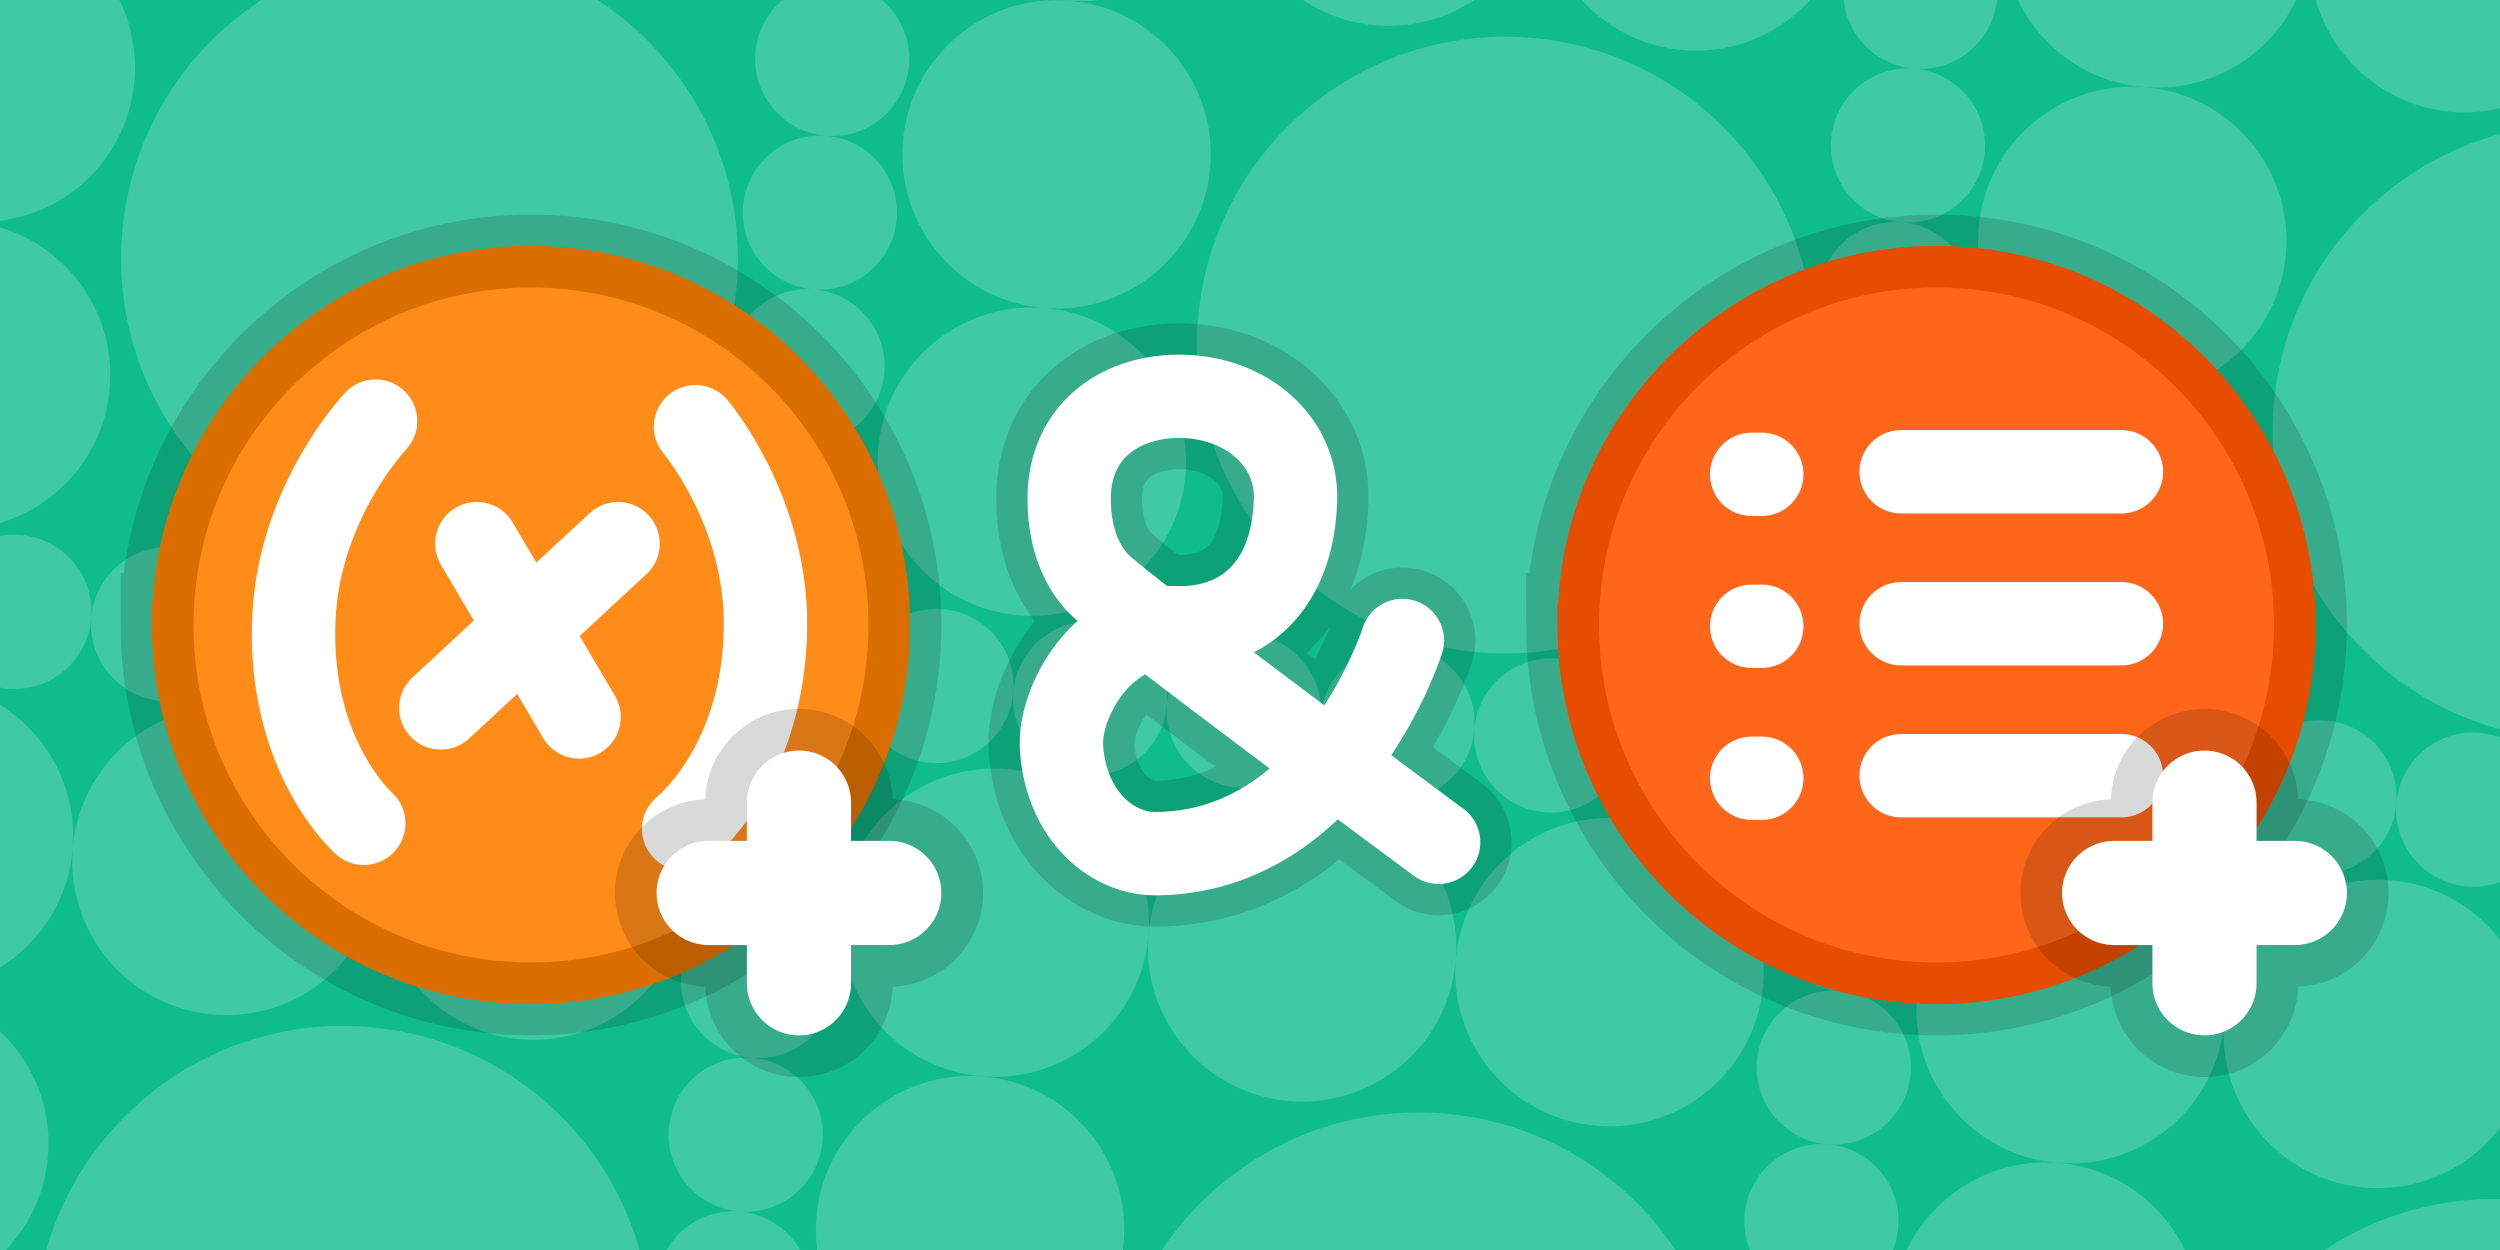 <svg xmlns="http://www.w3.org/2000/svg" width="600" height="300"><g stroke-miterlimit="10" data-paper-data="{&quot;isPaintingLayer&quot;:true}"><path fill="#0fbd8c" d="M0 300V0h600v300z"/><g fill="#fff" fill-opacity=".2" stroke-width="0"><path d="M-41.48 13.308C-39.84-7.062-22-22.246-1.63-20.608 18.739-18.97 33.923-1.13 32.284 19.24 30.646 39.61 12.805 54.794-7.564 53.156c-20.37-1.638-35.554-19.48-33.915-39.848z"/><path d="M-35.547-60.456c1.639-20.37 19.48-35.554 39.849-33.916 20.369 1.638 35.553 19.479 33.915 39.848C36.58-34.154 18.738-18.97-1.63-20.608c-20.37-1.638-35.554-19.48-33.916-39.848z"/><path d="M38.217-54.524c1.638-20.369 19.48-35.554 39.849-33.915 20.369 1.638 35.553 19.479 33.915 39.848-1.638 20.37-19.479 35.554-39.848 33.916-20.37-1.639-35.554-19.48-33.916-39.849z"/><path d="M111.981-48.59c1.638-20.37 19.48-35.555 39.848-33.916 20.37 1.638 35.554 19.479 33.916 39.848-1.638 20.37-19.479 35.554-39.848 33.915-20.37-1.638-35.554-19.479-33.916-39.848zM29.318 56.122c3.277-40.738 38.958-71.108 79.697-67.83 40.738 3.276 71.107 38.957 67.83 79.696-3.276 40.738-38.957 71.108-79.696 67.83-40.738-3.276-71.108-38.957-67.831-79.696zM-47.412 87.071c1.638-20.369 19.479-35.553 39.848-33.915 20.37 1.638 35.554 19.479 33.916 39.848-1.639 20.37-19.48 35.554-39.849 33.916-20.369-1.639-35.554-19.48-33.915-39.849zM-85.777 102.546c.819-10.185 9.74-17.777 19.924-16.958 10.184.82 17.777 9.74 16.958 19.924-.82 10.185-9.74 17.777-19.925 16.958-10.184-.819-17.777-9.74-16.957-19.924z"/><path d="M-82.811 65.664c.82-10.185 9.74-17.777 19.924-16.958 10.185.82 17.777 9.74 16.958 19.924-.82 10.185-9.74 17.777-19.924 16.958-10.185-.819-17.777-9.74-16.958-19.924z"/><path d="M-79.845 28.782c.82-10.185 9.74-17.777 19.925-16.958 10.184.82 17.776 9.74 16.957 19.924-.819 10.185-9.74 17.777-19.924 16.958-10.185-.819-17.777-9.74-16.958-19.924z"/><path d="M-76.878-8.1c.819-10.185 9.74-17.777 19.924-16.958 10.185.82 17.777 9.74 16.958 19.925-.82 10.184-9.74 17.776-19.924 16.957-10.185-.819-17.777-9.74-16.958-19.924z"/><path d="M-73.912-44.982c.82-10.184 9.74-17.777 19.924-16.958 10.185.82 17.777 9.74 16.958 19.925-.819 10.184-9.74 17.776-19.924 16.957-10.185-.819-17.777-9.74-16.958-19.924z"/><path d="M-70.945-81.864c.819-10.184 9.739-17.777 19.924-16.958 10.184.82 17.777 9.74 16.957 19.925-.819 10.184-9.739 17.777-19.924 16.957-10.184-.819-17.777-9.74-16.957-19.924z"/><path d="M-67.98-118.746c.82-10.184 9.74-17.777 19.925-16.958 10.185.82 17.777 9.74 16.958 19.925-.82 10.184-9.74 17.777-19.924 16.957-10.185-.819-17.777-9.74-16.958-19.924z"/><path d="M-31.097-115.78c.819-10.184 9.74-17.776 19.924-16.957 10.185.819 17.777 9.74 16.958 19.924-.82 10.185-9.74 17.777-19.924 16.958-10.185-.82-17.777-9.74-16.958-19.924z"/><path d="M5.785-112.813c.819-10.185 9.74-17.777 19.924-16.958 10.185.82 17.777 9.74 16.958 19.924-.82 10.185-9.74 17.777-19.924 16.958-10.185-.819-17.777-9.74-16.958-19.924zM42.667-109.847c.819-10.184 9.74-17.777 19.924-16.957 10.185.819 17.777 9.74 16.958 19.924-.82 10.184-9.74 17.777-19.924 16.958-10.185-.82-17.777-9.74-16.958-19.925z"/><path d="M79.549-106.88c.819-10.185 9.74-17.777 19.924-16.958 10.185.82 17.777 9.74 16.958 19.924-.82 10.185-9.74 17.777-19.924 16.958-10.185-.82-17.777-9.74-16.958-19.924z"/><path d="M116.43-103.914c.82-10.185 9.74-17.777 19.925-16.958 10.185.82 17.777 9.74 16.958 19.925-.82 10.184-9.74 17.776-19.924 16.957-10.185-.819-17.777-9.74-16.958-19.924z"/><path d="M153.313-100.947c.819-10.185 9.74-17.777 19.924-16.958 10.184.819 17.777 9.74 16.958 19.924-.82 10.185-9.74 17.777-19.925 16.958-10.184-.82-17.776-9.74-16.957-19.924z"/></g><g fill="#fff" fill-opacity=".2" stroke-width="0"><path d="M-62.244 271.481c1.638-20.37 19.479-35.554 39.848-33.915 20.37 1.638 35.554 19.479 33.916 39.848-1.639 20.37-19.48 35.554-39.849 33.916-20.369-1.639-35.553-19.48-33.915-39.849z"/><path d="M-56.311 197.717c1.638-20.369 19.479-35.554 39.848-33.915 20.37 1.638 35.554 19.479 33.916 39.848-1.639 20.37-19.48 35.554-39.849 33.916-20.37-1.639-35.554-19.48-33.915-39.849z"/><path d="M17.453 203.65c1.638-20.37 19.479-35.554 39.848-33.916 20.37 1.639 35.554 19.48 33.915 39.849-1.638 20.37-19.479 35.554-39.848 33.915-20.37-1.638-35.554-19.479-33.915-39.848z"/><path d="M91.216 209.583c1.639-20.37 19.48-35.554 39.849-33.916 20.37 1.639 35.554 19.48 33.915 39.849-1.638 20.369-19.479 35.553-39.848 33.915-20.37-1.638-35.554-19.479-33.916-39.848zM8.553 314.296c3.277-40.739 38.958-71.108 79.697-67.831 40.739 3.276 71.108 38.958 67.831 79.696-3.276 40.74-38.958 71.108-79.696 67.832-40.74-3.277-71.108-38.958-67.832-79.697zM-68.177 345.245c1.638-20.37 19.48-35.554 39.848-33.915 20.37 1.638 35.554 19.479 33.916 39.848-1.638 20.37-19.479 35.554-39.848 33.915-20.37-1.638-35.554-19.479-33.916-39.848zM-106.542 360.72c.82-10.185 9.74-17.777 19.924-16.958 10.185.82 17.777 9.74 16.958 19.924-.82 10.185-9.74 17.777-19.924 16.958-10.185-.82-17.777-9.74-16.958-19.924zM-103.576 323.838c.82-10.185 9.74-17.777 19.924-16.958 10.185.82 17.777 9.74 16.958 19.924-.819 10.185-9.74 17.777-19.924 16.958-10.185-.82-17.777-9.74-16.958-19.924z"/><path d="M-100.61 286.956c.82-10.185 9.74-17.777 19.925-16.958 10.185.82 17.777 9.74 16.958 19.924-.82 10.185-9.74 17.777-19.925 16.958-10.184-.82-17.776-9.74-16.957-19.924zM-97.643 250.074c.82-10.185 9.74-17.777 19.924-16.958 10.185.82 17.777 9.74 16.958 19.924-.82 10.185-9.74 17.777-19.924 16.958-10.185-.82-17.777-9.74-16.958-19.924z"/><path d="M-94.677 213.192c.82-10.185 9.74-17.777 19.925-16.958 10.184.82 17.777 9.74 16.957 19.924-.819 10.185-9.74 17.777-19.924 16.958-10.184-.82-17.777-9.74-16.958-19.924z"/><path d="M-91.71 176.31c.819-10.185 9.74-17.777 19.924-16.958 10.185.82 17.777 9.74 16.958 19.924-.82 10.185-9.74 17.777-19.924 16.958-10.185-.819-17.777-9.74-16.958-19.924z"/><path d="M-88.744 139.428c.82-10.185 9.74-17.777 19.924-16.958 10.185.82 17.777 9.74 16.958 19.924-.819 10.185-9.74 17.777-19.924 16.958-10.185-.819-17.777-9.74-16.958-19.924z"/><path d="M-51.862 142.394c.82-10.184 9.74-17.777 19.924-16.957 10.185.819 17.777 9.74 16.958 19.924-.819 10.184-9.74 17.777-19.924 16.958-10.185-.82-17.777-9.74-16.958-19.925z"/><path d="M-14.98 145.36c.82-10.184 9.74-17.776 19.924-16.957 10.185.82 17.777 9.74 16.958 19.924-.819 10.185-9.74 17.777-19.924 16.958-10.185-.82-17.777-9.74-16.958-19.924z"/><path d="M21.902 148.327c.82-10.185 9.74-17.777 19.924-16.958 10.185.82 17.777 9.74 16.958 19.925-.82 10.184-9.74 17.776-19.924 16.957-10.185-.819-17.777-9.74-16.958-19.924z"/><path d="M58.784 151.294c.82-10.185 9.74-17.777 19.924-16.958 10.185.819 17.777 9.74 16.958 19.924-.82 10.185-9.74 17.777-19.924 16.958-10.185-.82-17.777-9.74-16.958-19.924z"/><path d="M95.666 154.26c.82-10.185 9.74-17.777 19.924-16.958 10.185.82 17.777 9.74 16.958 19.924-.82 10.185-9.74 17.777-19.924 16.958-10.185-.82-17.777-9.74-16.958-19.924zM132.548 157.226c.82-10.184 9.74-17.777 19.924-16.958 10.185.82 17.777 9.74 16.958 19.925-.82 10.184-9.74 17.777-19.924 16.957-10.185-.819-17.777-9.739-16.958-19.924z"/></g><g fill="#fff" fill-opacity=".2" stroke-width="0"><path d="M216.694 34.072c1.639-20.37 19.48-35.554 39.849-33.915 20.369 1.638 35.553 19.479 33.915 39.848-1.638 20.37-19.479 35.554-39.848 33.916-20.37-1.639-35.554-19.48-33.916-39.849z"/><path d="M222.627-39.692c1.638-20.37 19.479-35.554 39.848-33.915 20.37 1.638 35.554 19.479 33.916 39.848-1.638 20.37-19.48 35.554-39.848 33.916-20.37-1.639-35.554-19.48-33.916-39.849z"/><path d="M296.39-33.759c1.64-20.37 19.48-35.554 39.85-33.916 20.369 1.639 35.553 19.48 33.915 39.849-1.638 20.37-19.48 35.554-39.848 33.915-20.37-1.638-35.554-19.479-33.916-39.848z"/><path d="M370.155-27.826c1.638-20.37 19.479-35.554 39.848-33.916 20.37 1.638 35.554 19.48 33.916 39.849-1.639 20.369-19.48 35.553-39.849 33.915-20.369-1.638-35.553-19.479-33.915-39.848zM287.492 76.887c3.276-40.739 38.958-71.108 79.696-67.831 40.74 3.276 71.108 38.958 67.832 79.696-3.277 40.74-38.958 71.108-79.697 67.832-40.739-3.277-71.108-38.958-67.831-79.697zM210.761 107.836c1.639-20.37 19.48-35.554 39.849-33.915 20.37 1.638 35.554 19.479 33.915 39.848-1.638 20.37-19.479 35.554-39.848 33.915-20.37-1.638-35.554-19.479-33.916-39.848zM172.396 123.31c.82-10.184 9.74-17.776 19.925-16.957 10.184.82 17.776 9.74 16.957 19.924-.819 10.185-9.74 17.777-19.924 16.958-10.185-.82-17.777-9.74-16.958-19.924zM175.363 86.429c.819-10.185 9.74-17.777 19.924-16.958 10.185.82 17.777 9.74 16.958 19.924-.82 10.185-9.74 17.777-19.924 16.958-10.185-.82-17.777-9.74-16.958-19.924zM178.33 49.547c.818-10.185 9.739-17.777 19.923-16.958 10.185.82 17.777 9.74 16.958 19.924-.82 10.185-9.74 17.777-19.924 16.958-10.185-.82-17.777-9.74-16.958-19.924z"/><path d="M181.295 12.665c.82-10.185 9.74-17.777 19.925-16.958 10.184.82 17.777 9.74 16.957 19.924-.819 10.185-9.739 17.777-19.924 16.958-10.184-.82-17.777-9.74-16.958-19.924zM184.262-24.217c.819-10.185 9.74-17.777 19.924-16.958 10.185.82 17.777 9.74 16.958 19.924-.82 10.185-9.74 17.777-19.924 16.958-10.185-.82-17.777-9.74-16.958-19.924zM187.228-61.1c.82-10.184 9.74-17.776 19.924-16.957 10.185.82 17.777 9.74 16.958 19.924-.819 10.185-9.74 17.777-19.924 16.958-10.185-.82-17.777-9.74-16.958-19.924z"/><path d="M190.195-97.981c.819-10.185 9.74-17.777 19.924-16.958 10.184.82 17.777 9.74 16.958 19.924-.82 10.185-9.74 17.777-19.925 16.958-10.184-.819-17.777-9.74-16.957-19.924z"/><path d="M227.077-95.015c.819-10.184 9.74-17.777 19.924-16.957 10.184.819 17.777 9.739 16.958 19.924-.82 10.184-9.74 17.777-19.925 16.957-10.184-.819-17.777-9.739-16.957-19.924z"/><path d="M263.959-92.048c.819-10.185 9.739-17.777 19.924-16.958 10.184.819 17.777 9.74 16.958 19.924-.82 10.185-9.74 17.777-19.925 16.958-10.184-.82-17.777-9.74-16.957-19.924z"/><path d="M300.84-89.082c.82-10.185 9.74-17.777 19.925-16.958 10.184.82 17.777 9.74 16.957 19.924-.819 10.185-9.739 17.777-19.924 16.958-10.184-.819-17.777-9.74-16.957-19.924z"/><path d="M337.722-86.116c.82-10.184 9.74-17.776 19.925-16.957 10.184.819 17.777 9.74 16.957 19.924-.819 10.185-9.74 17.777-19.924 16.958-10.184-.82-17.777-9.74-16.958-19.925z"/><path d="M374.604-83.15c.82-10.184 9.74-17.776 19.925-16.957 10.184.82 17.777 9.74 16.957 19.924-.819 10.185-9.74 17.777-19.924 16.958-10.184-.82-17.777-9.74-16.958-19.924z"/><path d="M411.486-80.183c.82-10.184 9.74-17.777 19.925-16.958 10.184.82 17.776 9.74 16.957 19.925-.819 10.184-9.74 17.777-19.924 16.957-10.185-.819-17.777-9.74-16.958-19.924z"/></g><g fill="#fff" fill-opacity=".2" stroke-width="0"><path d="M195.93 292.246c1.638-20.37 19.479-35.554 39.848-33.916 20.37 1.639 35.554 19.48 33.915 39.849-1.638 20.369-19.479 35.554-39.848 33.915-20.37-1.638-35.554-19.479-33.915-39.848z"/><path d="M201.862 218.482c1.639-20.37 19.48-35.554 39.849-33.916 20.369 1.639 35.554 19.48 33.915 39.849-1.638 20.37-19.479 35.554-39.848 33.915-20.37-1.638-35.554-19.479-33.916-39.848z"/><path d="M275.626 224.415c1.639-20.37 19.48-35.554 39.849-33.916 20.369 1.638 35.553 19.48 33.915 39.849-1.638 20.369-19.479 35.553-39.848 33.915-20.37-1.638-35.554-19.479-33.916-39.848z"/><path d="M349.39 230.348c1.638-20.37 19.48-35.554 39.849-33.916 20.369 1.638 35.553 19.479 33.915 39.848-1.638 20.37-19.479 35.554-39.848 33.916-20.37-1.638-35.554-19.48-33.916-39.848zM266.727 335.06c3.277-40.738 38.958-71.107 79.697-67.83 40.738 3.276 71.108 38.957 67.831 79.696-3.277 40.739-38.958 71.108-79.697 67.831-40.738-3.276-71.107-38.958-67.83-79.696zM189.997 366.01c1.638-20.37 19.479-35.554 39.848-33.916 20.37 1.639 35.554 19.48 33.916 39.849-1.639 20.369-19.48 35.553-39.849 33.915-20.369-1.638-35.553-19.479-33.915-39.848zM151.632 381.484c.819-10.184 9.74-17.776 19.924-16.957 10.184.819 17.777 9.74 16.958 19.924-.82 10.184-9.74 17.777-19.925 16.958-10.184-.82-17.777-9.74-16.957-19.925zM154.598 344.602c.82-10.184 9.74-17.776 19.924-16.957 10.185.819 17.777 9.74 16.958 19.924-.82 10.185-9.74 17.777-19.924 16.958-10.185-.82-17.777-9.74-16.958-19.925z"/><path d="M157.564 307.72c.82-10.184 9.74-17.776 19.925-16.957 10.184.819 17.777 9.74 16.957 19.924-.819 10.185-9.74 17.777-19.924 16.958-10.184-.82-17.777-9.74-16.958-19.925z"/><path d="M160.53 270.839c.82-10.185 9.74-17.777 19.925-16.958 10.185.819 17.777 9.74 16.958 19.924-.82 10.185-9.74 17.777-19.924 16.958-10.185-.82-17.777-9.74-16.958-19.924z"/><path d="M163.497 233.957c.82-10.185 9.74-17.777 19.924-16.958 10.185.819 17.777 9.74 16.958 19.924-.819 10.185-9.74 17.777-19.924 16.958-10.185-.82-17.777-9.74-16.958-19.924z"/><path d="M166.464 197.075c.819-10.185 9.74-17.777 19.924-16.958 10.184.819 17.777 9.74 16.958 19.924-.82 10.185-9.74 17.777-19.925 16.958-10.184-.82-17.777-9.74-16.957-19.924z"/><path d="M169.43 160.193c.82-10.185 9.74-17.777 19.924-16.958 10.185.819 17.777 9.74 16.958 19.924-.82 10.185-9.74 17.777-19.924 16.958-10.185-.82-17.777-9.74-16.958-19.924z"/><path d="M206.312 163.16c.819-10.186 9.74-17.778 19.924-16.959 10.185.82 17.777 9.74 16.958 19.924-.82 10.185-9.74 17.777-19.924 16.958-10.185-.819-17.777-9.74-16.958-19.924z"/><path d="M243.194 166.125c.819-10.184 9.74-17.777 19.924-16.957 10.185.819 17.777 9.74 16.958 19.924-.82 10.184-9.74 17.777-19.924 16.958-10.185-.82-17.777-9.74-16.958-19.925z"/><path d="M280.076 169.092c.819-10.185 9.74-17.777 19.924-16.958 10.185.82 17.777 9.74 16.958 19.924-.82 10.185-9.74 17.777-19.924 16.958-10.185-.82-17.777-9.74-16.958-19.924zM316.958 172.058c.819-10.184 9.74-17.777 19.924-16.958 10.185.82 17.777 9.74 16.958 19.925-.82 10.184-9.74 17.777-19.924 16.957-10.185-.819-17.777-9.74-16.958-19.924z"/><path d="M353.84 175.025c.819-10.185 9.74-17.777 19.924-16.958 10.185.819 17.777 9.74 16.958 19.924-.82 10.185-9.74 17.777-19.924 16.958-10.185-.82-17.777-9.74-16.958-19.924z"/><path d="M390.722 177.991c.819-10.185 9.74-17.777 19.924-16.958 10.185.82 17.777 9.74 16.958 19.924-.82 10.185-9.74 17.777-19.924 16.958-10.185-.819-17.777-9.74-16.958-19.924z"/></g><g fill="#fff" fill-opacity=".2" stroke-width="0"><path d="M474.868 54.837c1.638-20.37 19.479-35.554 39.848-33.916 20.37 1.639 35.554 19.48 33.916 39.849-1.638 20.369-19.48 35.553-39.848 33.915-20.37-1.638-35.554-19.479-33.916-39.848z"/><path d="M480.8-18.927c1.639-20.37 19.48-35.554 39.85-33.916 20.368 1.639 35.553 19.48 33.915 39.849-1.639 20.369-19.48 35.554-39.849 33.915-20.369-1.638-35.554-19.479-33.915-39.848z"/><path d="M554.565-12.994c1.638-20.37 19.479-35.554 39.848-33.916 20.37 1.638 35.554 19.48 33.916 39.848-1.639 20.37-19.48 35.554-39.849 33.916-20.37-1.638-35.554-19.479-33.915-39.848z"/><path d="M628.329-7.062c1.638-20.369 19.479-35.553 39.848-33.915 20.37 1.638 35.554 19.479 33.915 39.848-1.638 20.37-19.479 35.554-39.848 33.916-20.37-1.638-35.554-19.48-33.915-39.849zM545.666 97.652c3.276-40.74 38.957-71.108 79.696-67.832 40.739 3.277 71.108 38.958 67.831 79.697-3.276 40.739-38.958 71.108-79.696 67.831-40.739-3.276-71.108-38.958-67.831-79.696zM468.935 128.6c1.638-20.369 19.48-35.553 39.849-33.915 20.369 1.638 35.553 19.48 33.915 39.849-1.638 20.369-19.479 35.553-39.848 33.915-20.37-1.638-35.554-19.479-33.916-39.848zM430.57 144.075c.82-10.184 9.74-17.777 19.924-16.957 10.185.819 17.777 9.74 16.958 19.924-.82 10.184-9.74 17.777-19.924 16.958-10.185-.82-17.777-9.74-16.958-19.925z"/><path d="M433.536 107.193c.82-10.184 9.74-17.777 19.925-16.957 10.184.819 17.777 9.74 16.957 19.924-.819 10.184-9.74 17.777-19.924 16.958-10.184-.82-17.777-9.74-16.958-19.925z"/><path d="M436.503 70.311c.819-10.184 9.74-17.776 19.924-16.957 10.185.819 17.777 9.74 16.958 19.924-.82 10.185-9.74 17.777-19.924 16.958-10.185-.82-17.777-9.74-16.958-19.925z"/><path d="M439.47 33.43c.818-10.185 9.739-17.777 19.923-16.958 10.185.819 17.777 9.74 16.958 19.924-.819 10.185-9.74 17.777-19.924 16.958-10.185-.82-17.777-9.74-16.958-19.925z"/><path d="M442.436-3.452c.819-10.185 9.74-17.777 19.924-16.958 10.184.819 17.777 9.74 16.958 19.924-.82 10.185-9.74 17.777-19.925 16.958-10.184-.82-17.777-9.74-16.957-19.924zM445.402-40.334c.82-10.185 9.74-17.777 19.924-16.958 10.185.819 17.777 9.74 16.958 19.924-.82 10.185-9.74 17.777-19.924 16.958-10.185-.82-17.777-9.74-16.958-19.924z"/><path d="M448.368-77.216c.82-10.185 9.74-17.777 19.925-16.958 10.184.819 17.776 9.74 16.957 19.924-.819 10.185-9.74 17.777-19.924 16.958-10.185-.82-17.777-9.74-16.958-19.924z"/><path d="M485.25-74.25c.82-10.185 9.74-17.777 19.924-16.958 10.185.82 17.777 9.74 16.958 19.924-.819 10.185-9.74 17.777-19.924 16.958-10.185-.819-17.777-9.74-16.958-19.924z"/><path d="M522.132-71.284c.82-10.184 9.74-17.777 19.924-16.957 10.185.819 17.777 9.74 16.958 19.924-.819 10.184-9.74 17.777-19.924 16.958-10.185-.82-17.777-9.74-16.958-19.925zM559.014-68.317c.82-10.185 9.74-17.777 19.924-16.958 10.185.82 17.777 9.74 16.958 19.924-.819 10.185-9.74 17.777-19.924 16.958-10.185-.82-17.777-9.74-16.958-19.924z"/><path d="M595.896-65.35c.82-10.186 9.74-17.778 19.924-16.959 10.185.82 17.777 9.74 16.958 19.925-.819 10.184-9.74 17.776-19.924 16.957-10.185-.819-17.777-9.74-16.958-19.924zM632.778-62.384c.82-10.185 9.74-17.777 19.924-16.958 10.185.819 17.777 9.74 16.958 19.924-.819 10.185-9.74 17.777-19.924 16.958-10.185-.82-17.777-9.74-16.958-19.924z"/><path d="M669.66-59.418c.82-10.185 9.74-17.777 19.924-16.958 10.185.82 17.777 9.74 16.958 19.924-.82 10.185-9.74 17.777-19.924 16.958-10.185-.82-17.777-9.74-16.958-19.924z"/></g><g fill="#fff" fill-opacity=".2" stroke-width="0"><path d="M454.103 313.01c1.639-20.369 19.48-35.553 39.849-33.915 20.369 1.638 35.553 19.479 33.915 39.848-1.638 20.37-19.479 35.554-39.848 33.916-20.37-1.638-35.554-19.48-33.916-39.848z"/><path d="M460.036 239.247c1.638-20.37 19.48-35.554 39.848-33.916 20.37 1.638 35.554 19.48 33.916 39.848-1.638 20.37-19.479 35.554-39.848 33.916-20.37-1.638-35.554-19.479-33.916-39.848z"/><path d="M533.8 245.18c1.638-20.37 19.479-35.554 39.848-33.916 20.37 1.638 35.554 19.479 33.916 39.848-1.638 20.37-19.48 35.554-39.848 33.916-20.37-1.639-35.554-19.48-33.916-39.849z"/><path d="M607.564 251.112c1.638-20.37 19.479-35.554 39.848-33.915 20.37 1.638 35.554 19.479 33.916 39.848-1.638 20.37-19.48 35.554-39.849 33.916-20.369-1.639-35.553-19.48-33.915-39.849zM524.9 355.825c3.277-40.738 38.959-71.107 79.698-67.83 40.738 3.276 71.107 38.957 67.83 79.696-3.276 40.739-38.957 71.108-79.696 67.831-40.739-3.277-71.108-38.958-67.831-79.697zM448.17 386.775c1.639-20.37 19.48-35.554 39.849-33.916 20.37 1.638 35.554 19.479 33.915 39.848-1.638 20.37-19.479 35.554-39.848 33.916-20.37-1.638-35.554-19.48-33.915-39.848zM409.805 402.25c.82-10.186 9.74-17.778 19.925-16.959 10.184.82 17.776 9.74 16.957 19.924-.819 10.185-9.74 17.777-19.924 16.958-10.185-.819-17.777-9.74-16.958-19.924z"/><path d="M412.772 365.367c.819-10.185 9.74-17.777 19.924-16.958 10.185.82 17.777 9.74 16.958 19.925-.82 10.184-9.74 17.776-19.924 16.957-10.185-.819-17.777-9.74-16.958-19.924z"/><path d="M415.738 328.485c.82-10.185 9.74-17.777 19.924-16.958 10.185.82 17.777 9.74 16.958 19.925-.819 10.184-9.74 17.776-19.924 16.957-10.185-.819-17.777-9.74-16.958-19.924z"/><path d="M418.705 291.603c.819-10.184 9.739-17.777 19.924-16.958 10.184.82 17.777 9.74 16.957 19.925-.819 10.184-9.739 17.777-19.924 16.957-10.184-.819-17.777-9.74-16.957-19.924z"/><path d="M421.67 254.721c.82-10.184 9.74-17.777 19.925-16.958 10.185.82 17.777 9.74 16.958 19.925-.82 10.184-9.74 17.777-19.924 16.957-10.185-.819-17.777-9.74-16.958-19.924z"/><path d="M424.637 217.84c.82-10.185 9.74-17.778 19.924-16.958 10.185.819 17.777 9.739 16.958 19.924-.819 10.184-9.74 17.777-19.924 16.957-10.185-.819-17.777-9.739-16.958-19.924zM427.604 180.957c.819-10.184 9.74-17.777 19.924-16.957 10.185.819 17.777 9.739 16.958 19.924-.82 10.184-9.74 17.777-19.925 16.957-10.184-.819-17.776-9.739-16.957-19.924z"/><path d="M464.486 183.924c.819-10.185 9.74-17.777 19.924-16.958 10.184.82 17.777 9.74 16.958 19.924-.82 10.185-9.74 17.777-19.925 16.958-10.184-.82-17.777-9.74-16.957-19.924z"/><path d="M501.368 186.89c.819-10.185 9.74-17.777 19.924-16.958 10.184.82 17.777 9.74 16.958 19.924-.82 10.185-9.74 17.777-19.925 16.958-10.184-.819-17.777-9.74-16.957-19.924z"/><path d="M538.25 189.856c.819-10.184 9.739-17.776 19.924-16.957 10.184.819 17.777 9.74 16.958 19.924-.82 10.185-9.74 17.777-19.925 16.958-10.184-.82-17.777-9.74-16.957-19.924z"/><path d="M575.132 192.823c.819-10.185 9.739-17.777 19.924-16.958 10.184.82 17.777 9.74 16.957 19.924-.819 10.185-9.739 17.777-19.924 16.958-10.184-.82-17.777-9.74-16.957-19.924z"/><path d="M612.013 195.79c.82-10.185 9.74-17.778 19.925-16.959 10.184.82 17.777 9.74 16.957 19.925-.819 10.184-9.739 17.777-19.924 16.957-10.184-.819-17.777-9.74-16.958-19.924z"/><path d="M648.895 198.756c.82-10.185 9.74-17.777 19.925-16.958 10.184.819 17.777 9.74 16.957 19.924-.819 10.185-9.74 17.777-19.924 16.958-10.184-.82-17.777-9.74-16.958-19.924z"/></g><path fill="none" stroke="#000" stroke-opacity=".15" stroke-width="25" d="M41.45 150c0-47.49 38.498-85.99 85.989-85.99 47.49 0 85.99 38.5 85.99 85.99 0 47.49-38.5 85.99-85.99 85.99-47.491 0-85.99-38.5-85.99-85.99zM378.775 150c0-47.49 38.498-85.99 85.99-85.99 47.49 0 85.989 38.5 85.989 85.99 0 47.49-38.5 85.99-85.99 85.99-47.49 0-85.99-38.5-85.99-85.99z"/><path fill="none" stroke="#000" stroke-linecap="round" stroke-opacity=".15" stroke-width="35" d="M345.274 202.154s-76.137-56.278-81.66-62.113c-1.467-1.55-7.126-7.687-7.018-20.59.137-16.476 12.934-24.67 27.25-24.325 15.573.375 27.44 10.96 27.08 24.698-.54 20.529-12.299 31.84-30.2 30.801-15.807-.917-26.825 17.678-25.951 29.139 1.243 16.302 12.335 25.184 22.583 25.12 43.082-.27 59.221-51.17 59.221-51.17"/><path fill="#ff8c19" stroke="#db6e00" stroke-width="10" d="M41.45 150c0-47.49 38.498-85.99 85.989-85.99 47.49 0 85.99 38.5 85.99 85.99 0 47.49-38.5 85.99-85.99 85.99-47.491 0-85.99-38.5-85.99-85.99z"/><path fill="#ff661a" stroke="#e64d00" stroke-width="10" d="M378.775 150c0-47.49 38.498-85.99 85.99-85.99 47.49 0 85.989 38.5 85.989 85.99 0 47.49-38.5 85.99-85.99 85.99-47.49 0-85.99-38.5-85.99-85.99z"/><path fill="none" stroke="#fff" stroke-linecap="round" stroke-width="20" d="M456.254 149.696h52.882M456.254 113.226h52.882M422.824 113.834h-2.432M420.392 150.304h2.432M509.136 186.166h-52.882M420.392 186.774h2.432M87.302 197.59s-18.419-16.176-16.752-49.592c1.39-27.859 19.592-46.93 19.592-46.93"/><path fill="none" stroke="#fff" stroke-linecap="round" stroke-width="20" d="M166.91 102.41s17.051 19.99 16.801 47.879c-.3 33.452-19.641 48.643-19.641 48.643" data-paper-data="{&quot;index&quot;:null}"/><g fill="none" stroke="#fff" stroke-linecap="round" stroke-width="20"><path d="m138.975 172.07-24.553-41.6"/><path d="m148.331 130.47-42.546 39.44" data-paper-data="{&quot;index&quot;:null}"/></g><path fill="none" stroke="#fff" stroke-linecap="round" stroke-width="20" d="M345.274 202.154s-76.137-56.278-81.66-62.113c-1.467-1.55-7.126-7.687-7.018-20.59.137-16.476 12.934-24.67 27.25-24.325 15.573.375 27.44 10.96 27.08 24.698-.54 20.529-12.299 31.84-30.2 30.801-15.807-.917-26.825 17.678-25.951 29.139 1.243 16.302 12.335 25.184 22.583 25.12 43.082-.27 59.221-51.17 59.221-51.17"/><g fill="none" stroke-linecap="round"><path stroke="#000" stroke-opacity=".15" stroke-width="45" d="M170.07 214.31h43.358M191.75 192.632v43.357"/><path stroke="#fff" stroke-width="25" d="M170.07 214.31h43.358M191.75 192.632v43.357"/></g><g fill="none" stroke-linecap="round"><path stroke="#000" stroke-opacity=".15" stroke-width="45" d="M507.396 214.31h43.358M529.075 192.632v43.357"/><path stroke="#fff" stroke-width="25" d="M507.396 214.31h43.358M529.075 192.632v43.357"/></g></g></svg>